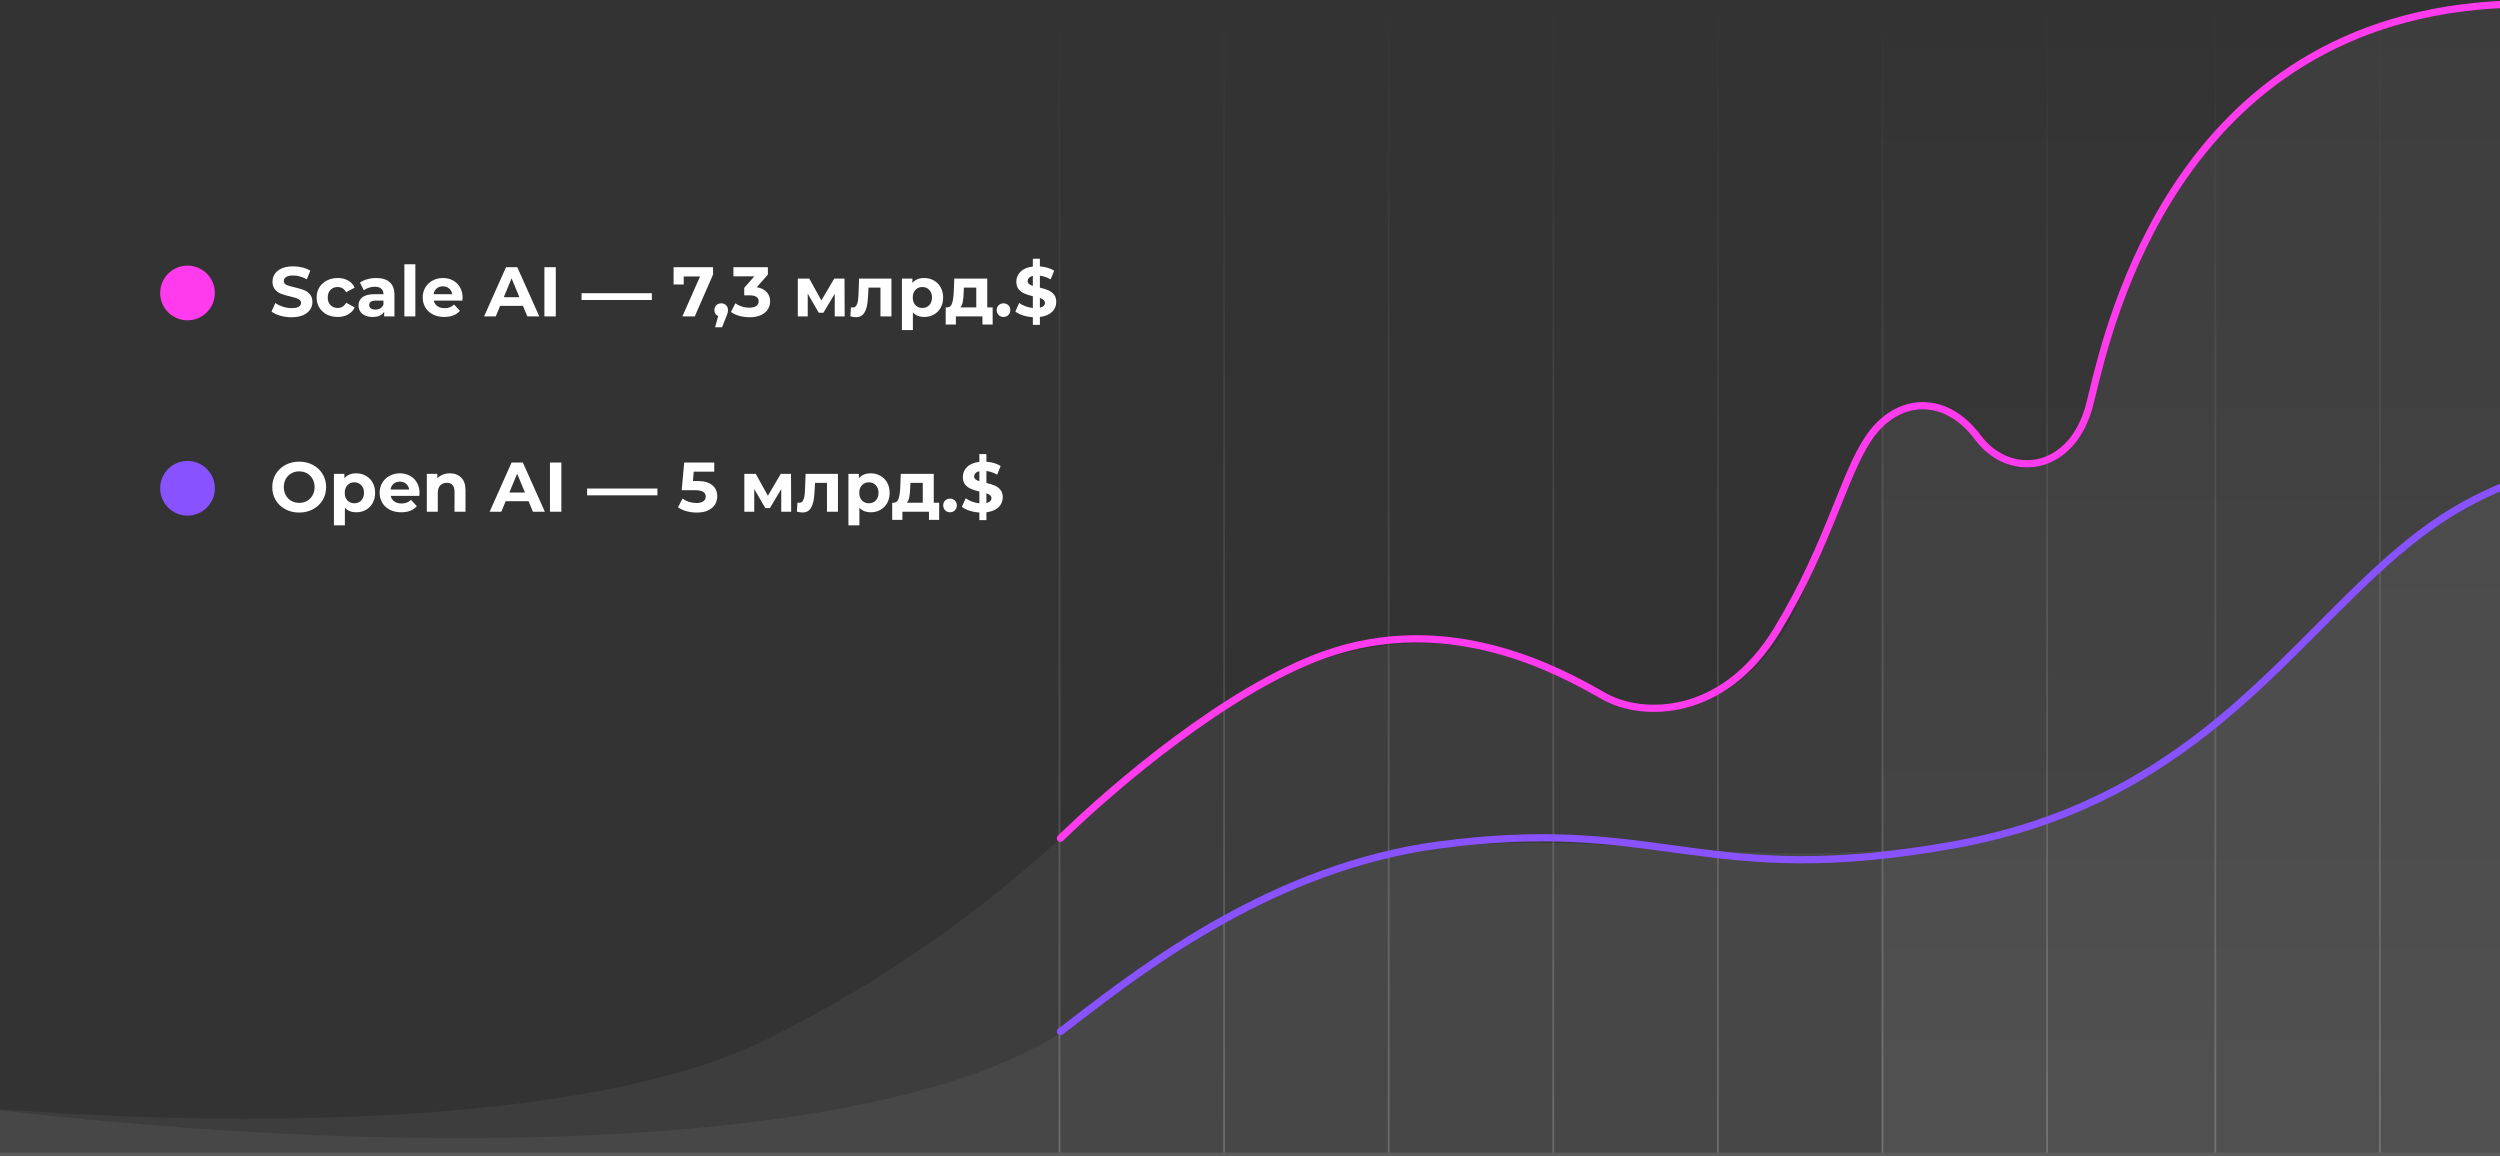 <svg width="640" height="296" viewBox="0 0 640 296" fill="none" xmlns="http://www.w3.org/2000/svg">
<rect x="0" y="0" width="640" height="296" fill="#333333" stroke="none"/>
<path opacity="0.05" d="M715.074 11.635V130.332C685.985 114.369 639.894 107.861 597.449 156.384C540.72 221.236 492.558 221.236 415.685 216.39C343.093 211.813 321.087 228.022 282.206 256.66L282.204 256.662C279.911 258.35 277.56 260.082 275.136 261.855C231.804 293.559 113.446 298.049 -8.224 283.292C50.035 288.327 148.593 290.004 196.874 265.779C236.649 245.821 258.638 226.179 277.853 209.015C291.523 196.804 303.789 185.847 320.056 176.924C359.188 155.461 389.057 166.539 407.812 176.924C426.568 187.31 451.575 180.617 462.92 148.076C474.266 115.534 477.508 109.764 486.77 105.379C496.032 100.994 504.599 108.149 509.693 115.534C514.787 122.919 531.458 123.381 537.478 95.686C543.265 69.067 570.87 -30.47 715.074 11.635Z" fill="white"/>
<path opacity="0.1" d="M-174 295.075V211.2C-160.031 230.172 -107.643 271.111 -9.845 283.093C112.403 298.071 231.64 293.693 275.168 261.894C277.592 260.123 279.944 258.393 282.237 256.706C321.115 228.114 343.12 211.93 415.706 216.5C492.574 221.339 540.732 221.339 597.457 156.589C639.9 108.142 685.987 114.64 715.074 130.577V295.075H-174Z" fill="white"/>
<path opacity="0.05" d="M481.692 0.925H651.635V295.075H481.692V0.925Z" fill="url(#paint0_linear_407_4)"/>
<path opacity="0.2" d="M715.074 295.075L715.074 296.001L-174 296.001L-174 295.075L715.074 295.075Z" fill="white"/>
<path opacity="0.2" d="M271 0.925H271.464V295.075H271V0.925Z" fill="url(#paint1_linear_407_4)"/>
<path opacity="0.2" d="M313.139 0.925H313.602V295.075H313.139V0.925Z" fill="url(#paint2_linear_407_4)"/>
<path opacity="0.2" d="M355.277 0.925H355.74V295.075H355.277V0.925Z" fill="url(#paint3_linear_407_4)"/>
<path opacity="0.2" d="M397.416 0.925H397.879V295.075H397.416V0.925Z" fill="url(#paint4_linear_407_4)"/>
<path opacity="0.2" d="M439.554 0.925H440.017V295.075H439.554V0.925Z" fill="url(#paint5_linear_407_4)"/>
<path opacity="0.2" d="M481.692 0.925H482.155V295.075H481.692V0.925Z" fill="url(#paint6_linear_407_4)"/>
<path opacity="0.2" d="M523.831 0.925H524.294V295.075H523.831V0.925Z" fill="url(#paint7_linear_407_4)"/>
<path opacity="0.2" d="M566.896 0.925H567.359V295.075H566.896V0.925Z" fill="url(#paint8_linear_407_4)"/>
<path opacity="0.2" d="M609.033 0.925H609.496V295.075H609.033V0.925Z" fill="url(#paint9_linear_407_4)"/>
<path fill-rule="evenodd" clip-rule="evenodd" d="M714.752 13.28C694.76 5.867 670.133 0.854 641.527 2.016C599.179 3.734 573.917 24.622 558.66 47.3C544.381 68.525 538.874 91.311 536.415 101.486C536.241 102.202 536.084 102.856 535.939 103.442C533.677 112.592 528.319 117.828 522.295 119.254C516.285 120.677 509.848 118.245 505.603 112.553C501.684 107.299 497.012 104.887 492.554 104.78C488.092 104.672 483.666 106.868 480.226 111.189C476.974 115.274 474.487 121.447 471.298 129.361C471.073 129.919 470.844 130.486 470.612 131.062C467.108 139.736 462.746 150.191 455.764 161.695C441.614 185.006 420.233 184.674 410.32 179.121C410.051 178.971 409.768 178.811 409.47 178.643C399.174 172.849 371.073 157.034 339.118 168.555C327.014 172.92 313.817 181.132 301.844 190.01C289.881 198.88 279.192 208.377 272.109 215.263C271.743 215.619 271.157 215.611 270.8 215.246C270.443 214.88 270.451 214.295 270.817 213.939C277.95 207.005 288.701 197.453 300.74 188.526C312.769 179.606 326.135 171.271 338.489 166.817C371.258 155.001 400.025 171.202 410.337 177.009C410.65 177.186 410.946 177.353 411.225 177.509C420.288 182.585 440.56 183.177 454.18 160.737C461.082 149.367 465.399 139.026 468.895 130.371C469.143 129.755 469.388 129.147 469.63 128.547C472.761 120.77 475.349 114.345 478.777 110.039C482.511 105.349 487.457 102.808 492.598 102.932C497.744 103.056 502.906 105.843 507.087 111.449C510.941 116.616 516.654 118.69 521.867 117.456C527.066 116.225 532.006 111.641 534.141 102.999C534.286 102.414 534.444 101.759 534.618 101.04C537.078 90.857 542.652 67.781 557.123 46.269C572.645 23.197 598.408 1.916 641.451 0.169C670.321 -1.003 695.193 4.055 715.397 11.548C715.876 11.725 716.12 12.257 715.942 12.736C715.764 13.214 715.232 13.458 714.752 13.28Z" fill="#FF3BED"/>
<path fill-rule="evenodd" clip-rule="evenodd" d="M714.608 131.568C677.656 110.094 643.094 119.938 620.065 137.444C612.102 143.498 604.676 150.76 596.984 158.468C596.124 159.33 595.26 160.198 594.392 161.07C587.512 167.982 580.36 175.168 572.415 182.036C554.497 197.525 532.516 211.425 500.26 217.213C468.084 222.987 449.41 221.081 431.619 218.686C430.415 218.524 429.215 218.36 428.016 218.196C411.556 215.942 395.167 213.698 368.546 217.22C326.819 222.739 293.689 248.192 275.9 261.859C274.514 262.924 273.221 263.917 272.024 264.824C271.618 265.132 271.037 265.054 270.727 264.65C270.417 264.246 270.496 263.668 270.902 263.36C272.097 262.455 273.392 261.459 274.783 260.39C292.552 246.734 326.055 220.984 368.302 215.396C395.174 211.841 411.769 214.113 428.261 216.371C429.463 216.536 430.663 216.7 431.867 216.862C449.539 219.241 468.007 221.131 499.931 215.402C531.775 209.688 553.46 195.983 571.201 180.647C579.089 173.828 586.191 166.693 593.075 159.776C593.943 158.904 594.808 158.036 595.67 157.172C603.359 149.467 610.865 142.121 618.94 135.982C642.418 118.135 677.795 108.043 715.542 129.979C715.983 130.236 716.132 130.799 715.874 131.238C715.616 131.677 715.049 131.825 714.608 131.568Z" fill="#8952FF"/>
<circle cx="48" cy="75" r="7" fill="#FF3BED"/>
<path d="M74.634 81.216C73.638 81.216 72.672 81.084 71.736 80.82C70.812 80.544 70.068 80.19 69.504 79.758L70.494 77.562C71.034 77.958 71.676 78.276 72.42 78.516C73.164 78.756 73.908 78.876 74.652 78.876C75.48 78.876 76.092 78.756 76.488 78.516C76.884 78.264 77.082 77.934 77.082 77.526C77.082 77.226 76.962 76.98 76.722 76.788C76.494 76.584 76.194 76.422 75.822 76.302C75.462 76.182 74.97 76.05 74.346 75.906C73.386 75.678 72.6 75.45 71.988 75.222C71.376 74.994 70.848 74.628 70.404 74.124C69.972 73.62 69.756 72.948 69.756 72.108C69.756 71.376 69.954 70.716 70.35 70.128C70.746 69.528 71.34 69.054 72.132 68.706C72.936 68.358 73.914 68.184 75.066 68.184C75.87 68.184 76.656 68.28 77.424 68.472C78.192 68.664 78.864 68.94 79.44 69.3L78.54 71.514C77.376 70.854 76.212 70.524 75.048 70.524C74.232 70.524 73.626 70.656 73.23 70.92C72.846 71.184 72.654 71.532 72.654 71.964C72.654 72.396 72.876 72.72 73.32 72.936C73.776 73.14 74.466 73.344 75.39 73.548C76.35 73.776 77.136 74.004 77.748 74.232C78.36 74.46 78.882 74.82 79.314 75.312C79.758 75.804 79.98 76.47 79.98 77.31C79.98 78.03 79.776 78.69 79.368 79.29C78.972 79.878 78.372 80.346 77.568 80.694C76.764 81.042 75.786 81.216 74.634 81.216ZM86.454 81.144C85.422 81.144 84.493 80.934 83.665 80.514C82.849 80.082 82.207 79.488 81.739 78.732C81.282 77.976 81.055 77.118 81.055 76.158C81.055 75.198 81.282 74.34 81.739 73.584C82.207 72.828 82.849 72.24 83.665 71.82C84.493 71.388 85.422 71.172 86.454 71.172C87.475 71.172 88.362 71.388 89.118 71.82C89.886 72.24 90.445 72.846 90.793 73.638L88.615 74.808C88.111 73.92 87.385 73.476 86.436 73.476C85.704 73.476 85.099 73.716 84.618 74.196C84.138 74.676 83.898 75.33 83.898 76.158C83.898 76.986 84.138 77.64 84.618 78.12C85.099 78.6 85.704 78.84 86.436 78.84C87.397 78.84 88.123 78.396 88.615 77.508L90.793 78.696C90.445 79.464 89.886 80.064 89.118 80.496C88.362 80.928 87.475 81.144 86.454 81.144ZM96.315 71.172C97.815 71.172 98.967 71.532 99.771 72.252C100.575 72.96 100.977 74.034 100.977 75.474V81H98.349V79.794C97.821 80.694 96.837 81.144 95.397 81.144C94.653 81.144 94.005 81.018 93.453 80.766C92.913 80.514 92.499 80.166 92.211 79.722C91.923 79.278 91.779 78.774 91.779 78.21C91.779 77.31 92.115 76.602 92.787 76.086C93.471 75.57 94.521 75.312 95.937 75.312H98.169C98.169 74.7 97.983 74.232 97.611 73.908C97.239 73.572 96.681 73.404 95.937 73.404C95.421 73.404 94.911 73.488 94.407 73.656C93.915 73.812 93.495 74.028 93.147 74.304L92.139 72.342C92.667 71.97 93.297 71.682 94.029 71.478C94.773 71.274 95.535 71.172 96.315 71.172ZM96.099 79.254C96.579 79.254 97.005 79.146 97.377 78.93C97.749 78.702 98.013 78.372 98.169 77.94V76.95H96.243C95.091 76.95 94.515 77.328 94.515 78.084C94.515 78.444 94.653 78.732 94.929 78.948C95.217 79.152 95.607 79.254 96.099 79.254ZM103.519 67.644H106.327V81H103.519V67.644ZM118.419 76.194C118.419 76.23 118.401 76.482 118.365 76.95H111.039C111.171 77.55 111.483 78.024 111.975 78.372C112.467 78.72 113.079 78.894 113.811 78.894C114.315 78.894 114.759 78.822 115.143 78.678C115.539 78.522 115.905 78.282 116.241 77.958L117.735 79.578C116.823 80.622 115.491 81.144 113.739 81.144C112.647 81.144 111.681 80.934 110.841 80.514C110.001 80.082 109.353 79.488 108.897 78.732C108.441 77.976 108.213 77.118 108.213 76.158C108.213 75.21 108.435 74.358 108.879 73.602C109.335 72.834 109.953 72.24 110.733 71.82C111.525 71.388 112.407 71.172 113.379 71.172C114.327 71.172 115.185 71.376 115.953 71.784C116.721 72.192 117.321 72.78 117.753 73.548C118.197 74.304 118.419 75.186 118.419 76.194ZM113.397 73.296C112.761 73.296 112.227 73.476 111.795 73.836C111.363 74.196 111.099 74.688 111.003 75.312H115.773C115.677 74.7 115.413 74.214 114.981 73.854C114.549 73.482 114.021 73.296 113.397 73.296ZM133.882 78.3H128.032L126.916 81H123.928L129.544 68.4H132.424L138.058 81H134.998L133.882 78.3ZM132.964 76.086L130.966 71.262L128.968 76.086H132.964ZM139.365 68.4H142.281V81H139.365V68.4ZM148.875 75.06H166.875V76.806H148.875V75.06ZM182.539 68.4V70.29L177.859 81H174.691L179.209 70.776H175.033V72.828H172.441V68.4H182.539ZM184.632 77.652C185.136 77.652 185.55 77.814 185.874 78.138C186.198 78.45 186.36 78.864 186.36 79.38C186.36 79.62 186.33 79.86 186.27 80.1C186.21 80.34 186.078 80.7 185.874 81.18L184.848 83.772H183.066L183.858 80.91C183.558 80.79 183.318 80.598 183.138 80.334C182.97 80.058 182.886 79.74 182.886 79.38C182.886 78.864 183.048 78.45 183.372 78.138C183.708 77.814 184.128 77.652 184.632 77.652ZM193.731 73.53C194.835 73.71 195.681 74.124 196.269 74.772C196.857 75.408 197.151 76.2 197.151 77.148C197.151 77.88 196.959 78.558 196.575 79.182C196.191 79.794 195.603 80.286 194.811 80.658C194.031 81.03 193.071 81.216 191.931 81.216C191.043 81.216 190.167 81.102 189.303 80.874C188.451 80.634 187.725 80.298 187.125 79.866L188.259 77.634C188.739 77.994 189.291 78.276 189.915 78.48C190.551 78.672 191.199 78.768 191.859 78.768C192.591 78.768 193.167 78.63 193.587 78.354C194.007 78.066 194.217 77.664 194.217 77.148C194.217 76.116 193.431 75.6 191.859 75.6H190.527V73.674L193.119 70.74H187.755V68.4H196.575V70.29L193.731 73.53ZM213.693 81V75.204L210.795 80.064H209.607L206.781 75.186V81H204.243V71.316H207.177L210.273 76.914L213.567 71.316H216.195L216.231 81H213.693ZM228.208 71.316V81H225.4V73.62H222.34L222.25 75.33C222.202 76.602 222.082 77.658 221.89 78.498C221.698 79.338 221.386 79.998 220.954 80.478C220.522 80.958 219.922 81.198 219.154 81.198C218.746 81.198 218.26 81.126 217.696 80.982L217.84 78.678C218.032 78.702 218.17 78.714 218.254 78.714C218.674 78.714 218.986 78.564 219.19 78.264C219.406 77.952 219.55 77.562 219.622 77.094C219.694 76.614 219.748 75.984 219.784 75.204L219.928 71.316H228.208ZM236.615 71.172C237.515 71.172 238.331 71.382 239.063 71.802C239.807 72.21 240.389 72.792 240.809 73.548C241.229 74.292 241.439 75.162 241.439 76.158C241.439 77.154 241.229 78.03 240.809 78.786C240.389 79.53 239.807 80.112 239.063 80.532C238.331 80.94 237.515 81.144 236.615 81.144C235.379 81.144 234.407 80.754 233.699 79.974V84.492H230.891V71.316H233.573V72.432C234.269 71.592 235.283 71.172 236.615 71.172ZM236.129 78.84C236.849 78.84 237.437 78.6 237.893 78.12C238.361 77.628 238.595 76.974 238.595 76.158C238.595 75.342 238.361 74.694 237.893 74.214C237.437 73.722 236.849 73.476 236.129 73.476C235.409 73.476 234.815 73.722 234.347 74.214C233.891 74.694 233.663 75.342 233.663 76.158C233.663 76.974 233.891 77.628 234.347 78.12C234.815 78.6 235.409 78.84 236.129 78.84ZM254.12 78.696V83.088H251.51V81H244.706V83.088H242.096V78.696H242.492C243.092 78.684 243.506 78.33 243.734 77.634C243.962 76.938 244.106 75.948 244.166 74.664L244.292 71.316H252.734V78.696H254.12ZM246.704 74.862C246.668 75.846 246.59 76.65 246.47 77.274C246.362 77.898 246.152 78.372 245.84 78.696H249.926V73.62H246.758L246.704 74.862ZM256.895 81.144C256.403 81.144 255.989 80.976 255.653 80.64C255.317 80.304 255.149 79.884 255.149 79.38C255.149 78.864 255.317 78.45 255.653 78.138C255.989 77.814 256.403 77.652 256.895 77.652C257.387 77.652 257.801 77.814 258.137 78.138C258.473 78.45 258.641 78.864 258.641 79.38C258.641 79.884 258.473 80.304 258.137 80.64C257.801 80.976 257.387 81.144 256.895 81.144ZM270.404 77.31C270.404 78.294 270.044 79.14 269.324 79.848C268.604 80.544 267.566 80.976 266.21 81.144V83.16H264.41V81.198C263.522 81.15 262.676 80.994 261.872 80.73C261.068 80.466 260.42 80.142 259.928 79.758L260.918 77.562C261.374 77.898 261.908 78.18 262.52 78.408C263.132 78.636 263.762 78.78 264.41 78.84V75.834C263.558 75.63 262.838 75.402 262.25 75.15C261.662 74.898 261.17 74.532 260.774 74.052C260.378 73.56 260.18 72.912 260.18 72.108C260.18 71.112 260.54 70.26 261.26 69.552C261.992 68.832 263.042 68.394 264.41 68.238V66.24H266.21V68.202C267.686 68.322 268.904 68.688 269.864 69.3L268.964 71.514C268.064 70.998 267.146 70.686 266.21 70.578V73.638C267.05 73.83 267.758 74.052 268.334 74.304C268.922 74.544 269.414 74.91 269.81 75.402C270.206 75.882 270.404 76.518 270.404 77.31ZM263.078 71.964C263.078 72.264 263.192 72.51 263.42 72.702C263.648 72.894 263.978 73.056 264.41 73.188V70.632C263.954 70.74 263.618 70.914 263.402 71.154C263.186 71.382 263.078 71.652 263.078 71.964ZM266.21 78.768C266.642 78.672 266.966 78.516 267.182 78.3C267.398 78.084 267.506 77.826 267.506 77.526C267.506 77.226 267.392 76.98 267.164 76.788C266.948 76.596 266.63 76.428 266.21 76.284V78.768Z" fill="white"/>
<circle cx="48" cy="125" r="7" fill="#8952FF"/>
<path d="M76.596 131.216C75.288 131.216 74.106 130.934 73.05 130.37C72.006 129.806 71.184 129.032 70.584 128.048C69.996 127.052 69.702 125.936 69.702 124.7C69.702 123.464 69.996 122.354 70.584 121.37C71.184 120.374 72.006 119.594 73.05 119.03C74.106 118.466 75.288 118.184 76.596 118.184C77.904 118.184 79.08 118.466 80.124 119.03C81.168 119.594 81.99 120.374 82.59 121.37C83.19 122.354 83.49 123.464 83.49 124.7C83.49 125.936 83.19 127.052 82.59 128.048C81.99 129.032 81.168 129.806 80.124 130.37C79.08 130.934 77.904 131.216 76.596 131.216ZM76.596 128.732C77.34 128.732 78.012 128.564 78.612 128.228C79.212 127.88 79.68 127.4 80.016 126.788C80.364 126.176 80.538 125.48 80.538 124.7C80.538 123.92 80.364 123.224 80.016 122.612C79.68 122 79.212 121.526 78.612 121.19C78.012 120.842 77.34 120.668 76.596 120.668C75.852 120.668 75.18 120.842 74.58 121.19C73.98 121.526 73.506 122 73.158 122.612C72.822 123.224 72.654 123.92 72.654 124.7C72.654 125.48 72.822 126.176 73.158 126.788C73.506 127.4 73.98 127.88 74.58 128.228C75.18 128.564 75.852 128.732 76.596 128.732ZM91.207 121.172C92.108 121.172 92.924 121.382 93.656 121.802C94.4 122.21 94.981 122.792 95.401 123.548C95.822 124.292 96.031 125.162 96.031 126.158C96.031 127.154 95.822 128.03 95.401 128.786C94.981 129.53 94.4 130.112 93.656 130.532C92.924 130.94 92.108 131.144 91.207 131.144C89.972 131.144 88.999 130.754 88.291 129.974V134.492H85.484V121.316H88.165V122.432C88.862 121.592 89.876 121.172 91.207 121.172ZM90.722 128.84C91.442 128.84 92.029 128.6 92.486 128.12C92.954 127.628 93.188 126.974 93.188 126.158C93.188 125.342 92.954 124.694 92.486 124.214C92.029 123.722 91.442 123.476 90.722 123.476C90.001 123.476 89.407 123.722 88.939 124.214C88.484 124.694 88.255 125.342 88.255 126.158C88.255 126.974 88.484 127.628 88.939 128.12C89.407 128.6 90.001 128.84 90.722 128.84ZM107.397 126.194C107.397 126.23 107.379 126.482 107.343 126.95H100.017C100.149 127.55 100.461 128.024 100.953 128.372C101.445 128.72 102.057 128.894 102.789 128.894C103.293 128.894 103.737 128.822 104.121 128.678C104.517 128.522 104.883 128.282 105.219 127.958L106.713 129.578C105.801 130.622 104.469 131.144 102.717 131.144C101.625 131.144 100.659 130.934 99.819 130.514C98.979 130.082 98.331 129.488 97.875 128.732C97.419 127.976 97.191 127.118 97.191 126.158C97.191 125.21 97.413 124.358 97.857 123.602C98.313 122.834 98.931 122.24 99.711 121.82C100.503 121.388 101.385 121.172 102.357 121.172C103.305 121.172 104.163 121.376 104.931 121.784C105.699 122.192 106.299 122.78 106.731 123.548C107.175 124.304 107.397 125.186 107.397 126.194ZM102.375 123.296C101.739 123.296 101.205 123.476 100.773 123.836C100.341 124.196 100.077 124.688 99.981 125.312H104.751C104.655 124.7 104.391 124.214 103.959 123.854C103.527 123.482 102.999 123.296 102.375 123.296ZM115.153 121.172C116.353 121.172 117.319 121.532 118.051 122.252C118.795 122.972 119.167 124.04 119.167 125.456V131H116.359V125.888C116.359 125.12 116.191 124.55 115.855 124.178C115.519 123.794 115.033 123.602 114.397 123.602C113.689 123.602 113.125 123.824 112.705 124.268C112.285 124.7 112.075 125.348 112.075 126.212V131H109.267V121.316H111.949V122.45C112.321 122.042 112.783 121.73 113.335 121.514C113.887 121.286 114.493 121.172 115.153 121.172ZM135.306 128.3H129.456L128.34 131H125.352L130.968 118.4H133.848L139.482 131H136.422L135.306 128.3ZM134.388 126.086L132.39 121.262L130.392 126.086H134.388ZM140.789 118.4H143.705V131H140.789V118.4ZM150.299 125.06H168.299V126.806H150.299V125.06ZM178.418 123.134C180.194 123.134 181.502 123.488 182.342 124.196C183.194 124.904 183.62 125.852 183.62 127.04C183.62 127.808 183.428 128.51 183.044 129.146C182.66 129.77 182.072 130.274 181.28 130.658C180.5 131.03 179.534 131.216 178.382 131.216C177.494 131.216 176.618 131.102 175.754 130.874C174.902 130.634 174.176 130.298 173.576 129.866L174.728 127.634C175.208 127.994 175.76 128.276 176.384 128.48C177.008 128.672 177.65 128.768 178.31 128.768C179.042 128.768 179.618 128.624 180.038 128.336C180.458 128.048 180.668 127.646 180.668 127.13C180.668 126.59 180.446 126.182 180.002 125.906C179.57 125.63 178.814 125.492 177.734 125.492H174.512L175.16 118.4H182.846V120.74H177.59L177.392 123.134H178.418ZM199.999 131V125.204L197.101 130.064H195.913L193.087 125.186V131H190.549V121.316H193.483L196.579 126.914L199.873 121.316H202.501L202.537 131H199.999ZM214.515 121.316V131H211.707V123.62H208.647L208.557 125.33C208.509 126.602 208.389 127.658 208.197 128.498C208.005 129.338 207.693 129.998 207.261 130.478C206.829 130.958 206.229 131.198 205.461 131.198C205.053 131.198 204.567 131.126 204.003 130.982L204.147 128.678C204.339 128.702 204.477 128.714 204.561 128.714C204.981 128.714 205.293 128.564 205.497 128.264C205.713 127.952 205.857 127.562 205.929 127.094C206.001 126.614 206.055 125.984 206.091 125.204L206.235 121.316H214.515ZM222.921 121.172C223.821 121.172 224.637 121.382 225.369 121.802C226.113 122.21 226.695 122.792 227.115 123.548C227.535 124.292 227.745 125.162 227.745 126.158C227.745 127.154 227.535 128.03 227.115 128.786C226.695 129.53 226.113 130.112 225.369 130.532C224.637 130.94 223.821 131.144 222.921 131.144C221.685 131.144 220.713 130.754 220.005 129.974V134.492H217.197V121.316H219.879V122.432C220.575 121.592 221.589 121.172 222.921 121.172ZM222.435 128.84C223.155 128.84 223.743 128.6 224.199 128.12C224.667 127.628 224.901 126.974 224.901 126.158C224.901 125.342 224.667 124.694 224.199 124.214C223.743 123.722 223.155 123.476 222.435 123.476C221.715 123.476 221.121 123.722 220.653 124.214C220.197 124.694 219.969 125.342 219.969 126.158C219.969 126.974 220.197 127.628 220.653 128.12C221.121 128.6 221.715 128.84 222.435 128.84ZM240.427 128.696V133.088H237.817V131H231.013V133.088H228.403V128.696H228.799C229.399 128.684 229.813 128.33 230.041 127.634C230.269 126.938 230.413 125.948 230.473 124.664L230.599 121.316H239.041V128.696H240.427ZM233.011 124.862C232.975 125.846 232.897 126.65 232.777 127.274C232.669 127.898 232.459 128.372 232.147 128.696H236.233V123.62H233.065L233.011 124.862ZM243.202 131.144C242.71 131.144 242.296 130.976 241.96 130.64C241.624 130.304 241.456 129.884 241.456 129.38C241.456 128.864 241.624 128.45 241.96 128.138C242.296 127.814 242.71 127.652 243.202 127.652C243.694 127.652 244.108 127.814 244.444 128.138C244.78 128.45 244.948 128.864 244.948 129.38C244.948 129.884 244.78 130.304 244.444 130.64C244.108 130.976 243.694 131.144 243.202 131.144ZM256.71 127.31C256.71 128.294 256.35 129.14 255.63 129.848C254.91 130.544 253.872 130.976 252.516 131.144V133.16H250.716V131.198C249.828 131.15 248.982 130.994 248.178 130.73C247.374 130.466 246.726 130.142 246.234 129.758L247.224 127.562C247.68 127.898 248.214 128.18 248.826 128.408C249.438 128.636 250.068 128.78 250.716 128.84V125.834C249.864 125.63 249.144 125.402 248.556 125.15C247.968 124.898 247.476 124.532 247.08 124.052C246.684 123.56 246.486 122.912 246.486 122.108C246.486 121.112 246.846 120.26 247.566 119.552C248.298 118.832 249.348 118.394 250.716 118.238V116.24H252.516V118.202C253.992 118.322 255.21 118.688 256.17 119.3L255.27 121.514C254.37 120.998 253.452 120.686 252.516 120.578V123.638C253.356 123.83 254.064 124.052 254.64 124.304C255.228 124.544 255.72 124.91 256.116 125.402C256.512 125.882 256.71 126.518 256.71 127.31ZM249.384 121.964C249.384 122.264 249.498 122.51 249.726 122.702C249.954 122.894 250.284 123.056 250.716 123.188V120.632C250.26 120.74 249.924 120.914 249.708 121.154C249.492 121.382 249.384 121.652 249.384 121.964ZM252.516 128.768C252.948 128.672 253.272 128.516 253.488 128.3C253.704 128.084 253.812 127.826 253.812 127.526C253.812 127.226 253.698 126.98 253.47 126.788C253.254 126.596 252.936 126.428 252.516 126.284V128.768Z" fill="white"/>
<defs>
<linearGradient id="paint0_linear_407_4" x1="566.664" y1="0.925" x2="566.664" y2="295.075" gradientUnits="userSpaceOnUse">
<stop stop-color="white" stop-opacity="0"/>
<stop offset="1" stop-color="white"/>
</linearGradient>
<linearGradient id="paint1_linear_407_4" x1="271.232" y1="0.925" x2="271.232" y2="295.075" gradientUnits="userSpaceOnUse">
<stop stop-color="white" stop-opacity="0"/>
<stop offset="1" stop-color="white"/>
</linearGradient>
<linearGradient id="paint2_linear_407_4" x1="313.37" y1="0.925" x2="313.37" y2="295.075" gradientUnits="userSpaceOnUse">
<stop stop-color="white" stop-opacity="0"/>
<stop offset="1" stop-color="white"/>
</linearGradient>
<linearGradient id="paint3_linear_407_4" x1="355.509" y1="0.925" x2="355.509" y2="295.075" gradientUnits="userSpaceOnUse">
<stop stop-color="white" stop-opacity="0"/>
<stop offset="1" stop-color="white"/>
</linearGradient>
<linearGradient id="paint4_linear_407_4" x1="397.648" y1="0.925" x2="397.648" y2="295.075" gradientUnits="userSpaceOnUse">
<stop stop-color="white" stop-opacity="0"/>
<stop offset="1" stop-color="white"/>
</linearGradient>
<linearGradient id="paint5_linear_407_4" x1="439.785" y1="0.925" x2="439.785" y2="295.075" gradientUnits="userSpaceOnUse">
<stop stop-color="white" stop-opacity="0"/>
<stop offset="1" stop-color="white"/>
</linearGradient>
<linearGradient id="paint6_linear_407_4" x1="481.924" y1="0.925" x2="481.924" y2="295.075" gradientUnits="userSpaceOnUse">
<stop stop-color="white" stop-opacity="0"/>
<stop offset="1" stop-color="white"/>
</linearGradient>
<linearGradient id="paint7_linear_407_4" x1="524.063" y1="0.925" x2="524.063" y2="295.075" gradientUnits="userSpaceOnUse">
<stop stop-color="white" stop-opacity="0"/>
<stop offset="1" stop-color="white"/>
</linearGradient>
<linearGradient id="paint8_linear_407_4" x1="567.127" y1="0.925" x2="567.127" y2="295.075" gradientUnits="userSpaceOnUse">
<stop stop-color="white" stop-opacity="0"/>
<stop offset="1" stop-color="white"/>
</linearGradient>
<linearGradient id="paint9_linear_407_4" x1="609.265" y1="0.925" x2="609.265" y2="295.075" gradientUnits="userSpaceOnUse">
<stop stop-color="white" stop-opacity="0"/>
<stop offset="1" stop-color="white"/>
</linearGradient>
</defs>
</svg>
